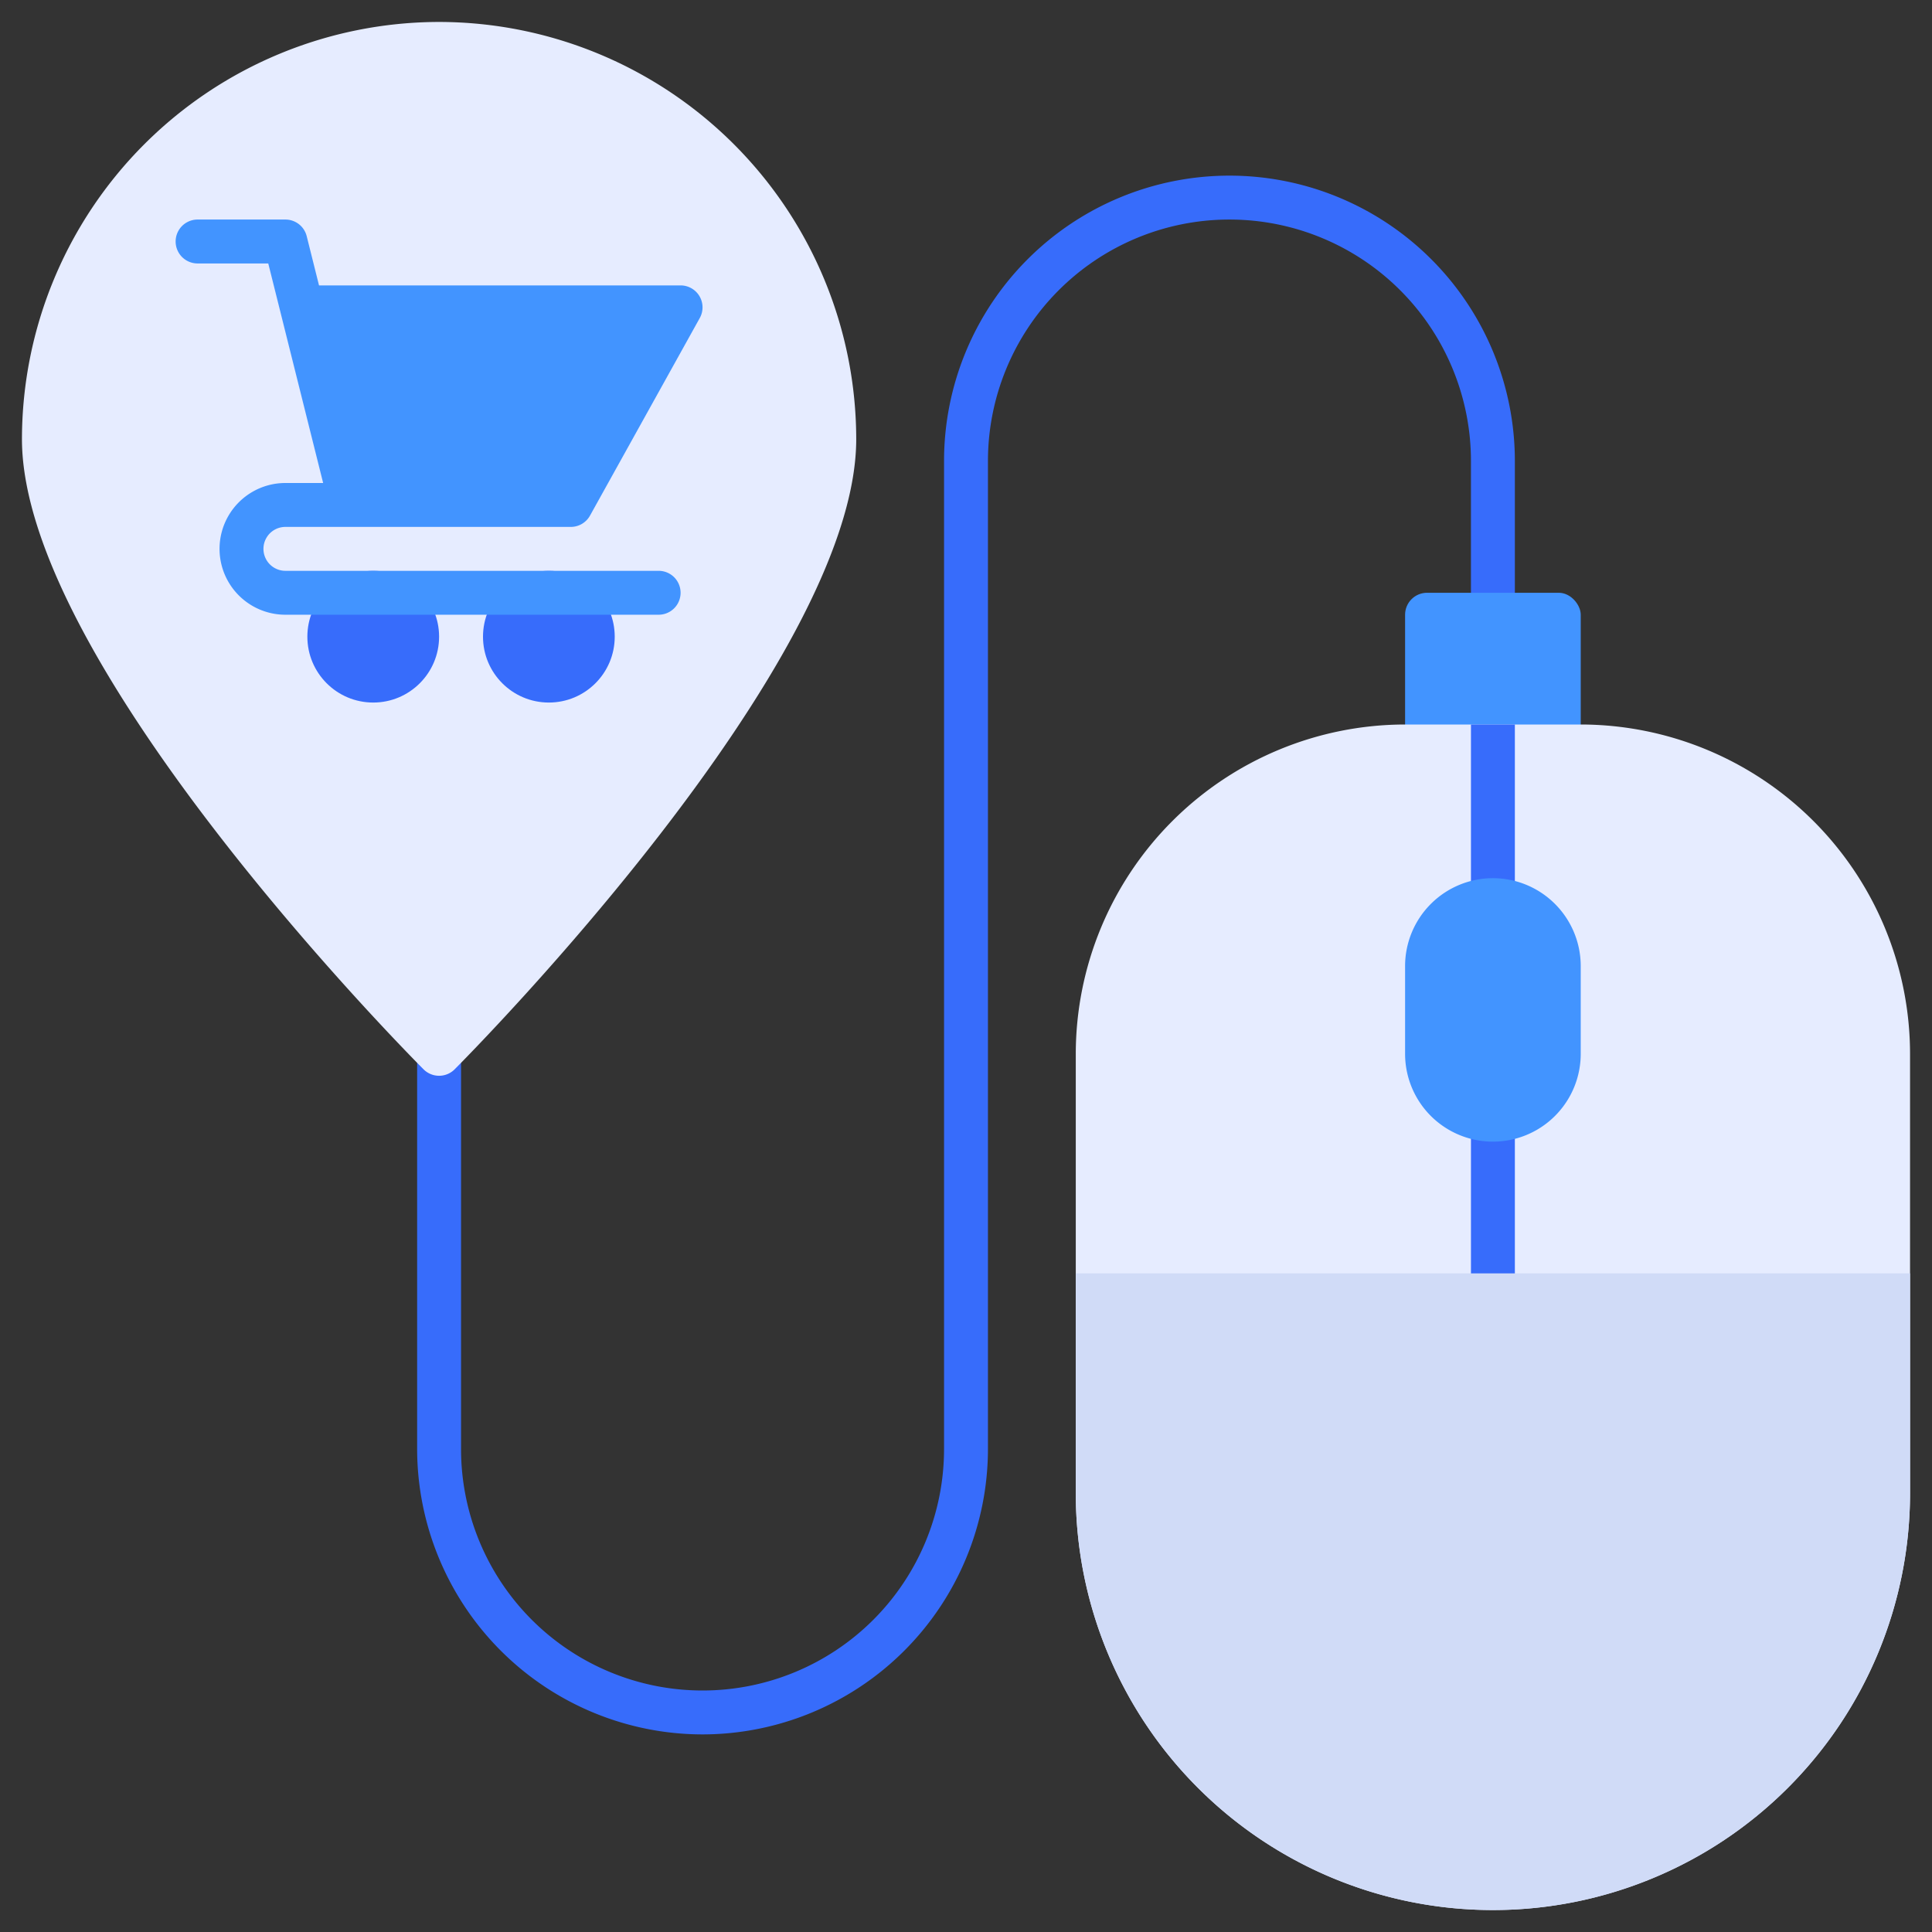 <svg height="512" viewBox="0 0 88 88" width="512" xmlns="http://www.w3.org/2000/svg"><rect x="0" y="0" width="88" height="88" fill="#333333" stroke="none"/><g id="Mouse_Buy" data-name="Mouse Buy"><path d="m32 79a13.015 13.015 0 0 1 -13-13v-18a1 1 0 0 1 2 0v18a11 11 0 0 0 22 0v-45a13 13 0 0 1 26 0v7a1 1 0 0 1 -2 0v-7a11 11 0 0 0 -22 0v45a13.015 13.015 0 0 1 -13 13z" fill="#376cfb"/><path d="m20 1a19.022 19.022 0 0 0 -19 19c0 10.237 17.545 27.957 18.292 28.706a1 1 0 0 0 1.416 0c.747-.749 18.292-18.469 18.292-28.706a19.022 19.022 0 0 0 -19-19z" fill="#e6ecff"/><rect fill="#4294ff" height="8" rx="1" width="8" x="64" y="27"/><path d="m72 33h-8a15.017 15.017 0 0 0 -15 15v20a19 19 0 0 0 38 0v-20a15.017 15.017 0 0 0 -15-15z" fill="#e6ecff"/><g fill="#376cfb"><path d="m69 33v25a1 1 0 0 1 -2 0v-25z"/><circle cx="17" cy="29" r="3"/><circle cx="25" cy="29" r="3"/></g><path d="m13 24h13a1 1 0 0 0 .874-.515l5-9a1 1 0 0 0 -.874-1.485h-16.469l-.561-2.242a1 1 0 0 0 -.97-.758h-4a1 1 0 0 0 0 2h3.219c.222.888.649 2.595 2.5 10h-1.719a3 3 0 0 0 0 6h17a1 1 0 0 0 0-2h-17a1 1 0 0 1 0-2z" fill="#4294ff"/><path d="m68 40a4.004 4.004 0 0 0 -4 4v4a4 4 0 0 0 8 0v-4a4.004 4.004 0 0 0 -4-4z" fill="#4294ff"/><path d="m87 58v10a19 19 0 0 1 -38 0v-10z" fill="#d0dbf7"/></g></svg>